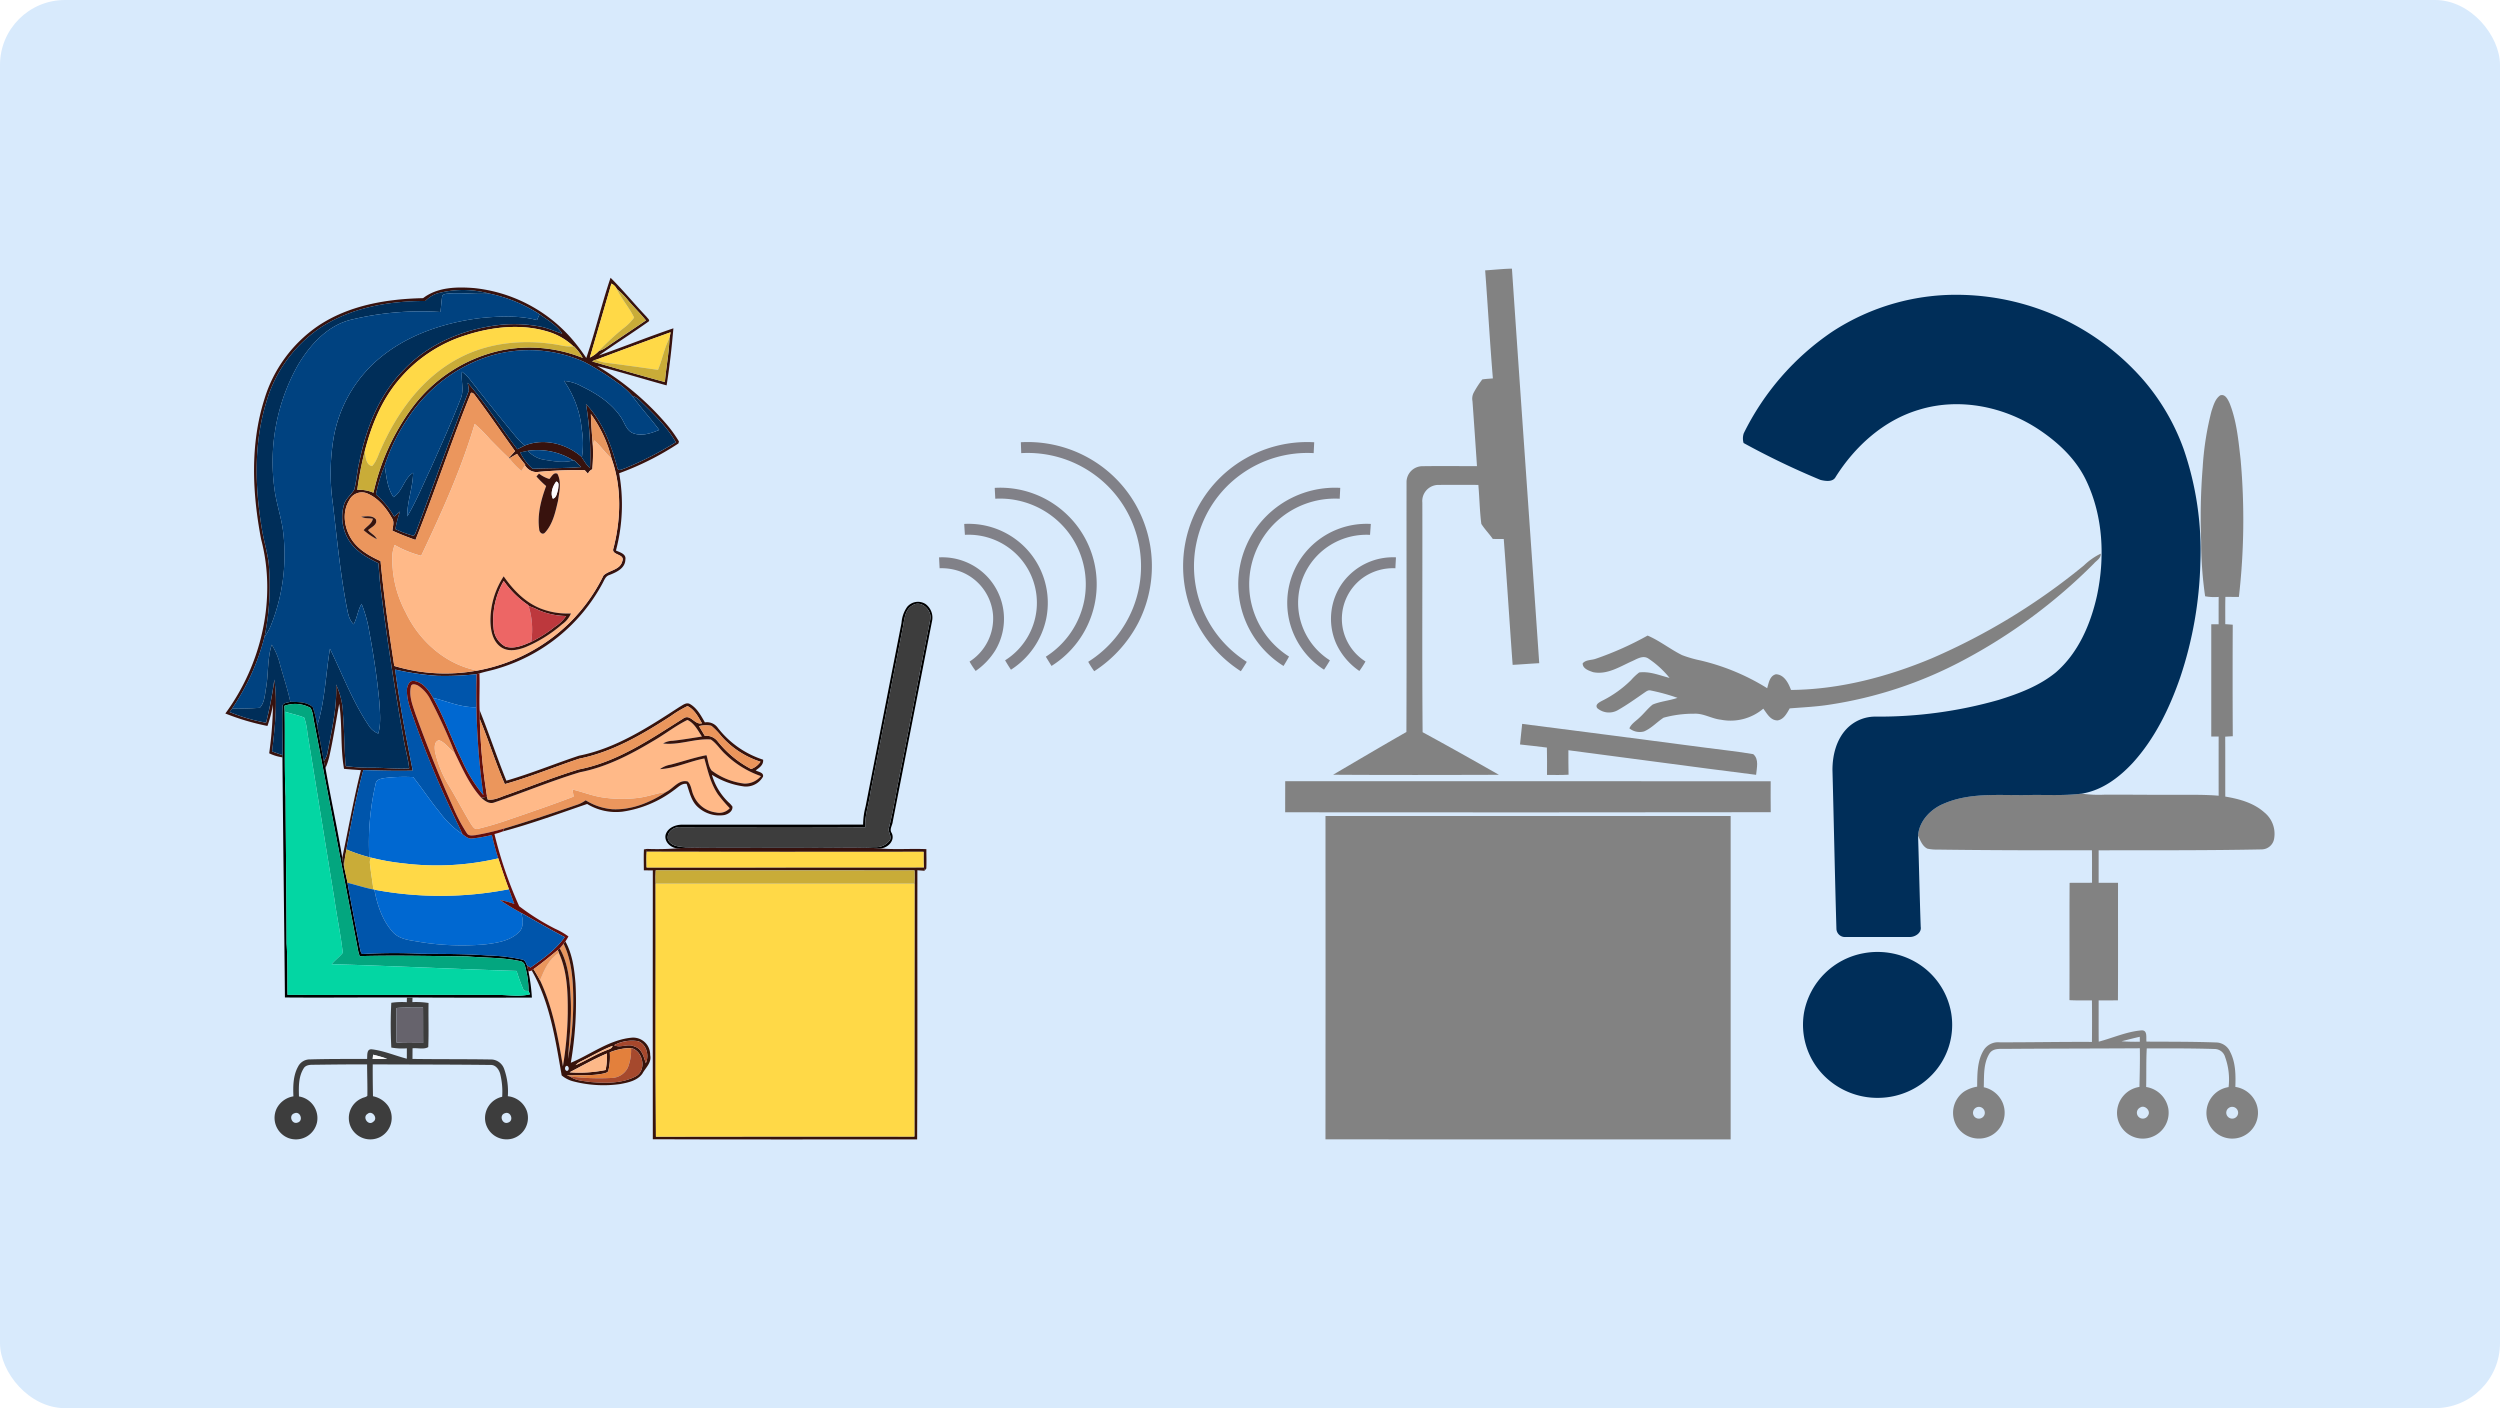 <svg xmlns="http://www.w3.org/2000/svg" width="577" height="325" viewBox="0 0 577 325">
  <g id="t5-s3" transform="translate(-7888 9822)">
    <rect id="Rectángulo_36394" data-name="Rectángulo 36394" width="577" height="325" rx="15" transform="translate(7888 -9822)" fill="#d8eafc"/>
    <g id="Group_110091" data-name="Group 110091" transform="translate(10272.989 -13322.255)">
      <g id="_828282ff" data-name="#828282ff" transform="translate(-2088.375 3562.26)">
        <path id="Path_168235" data-name="Path 168235" d="M-2024.149,3562.656c2.058-.123,4.111-.361,6.18-.4,2.054,30.358,4.22,60.708,6.3,91.066-2.049.1-4.092.278-6.137.386-.709-9.679-1.318-19.369-2.05-29.045-.848,0-1.691,0-2.531-.023-.832-1.2-1.876-2.238-2.647-3.475-.386-2.978-.42-6-.687-8.993-3.164,0-6.327-.038-9.486.011a3.733,3.733,0,0,0-3.441,4.081c.046,17.662-.085,35.325.065,52.983,5.907,3.21,11.768,6.508,17.609,9.833-12.758.038-25.519.069-38.273-.016,5.633-3.3,11.251-6.63,16.922-9.863.074-19.181.012-38.365.031-57.55a3.685,3.685,0,0,1,3.557-3.795c4.235-.062,8.469-.009,12.7-.02q-.5-7.5-1.037-14.988a2.962,2.962,0,0,1,.3-2,22.69,22.69,0,0,1,1.961-3.017c.805-.131,1.63-.165,2.446-.238C-2023.054,3579.29-2023.524,3570.968-2024.149,3562.656Z" transform="translate(2070.309 -3562.26)" fill="#828282"/>
        <path id="Path_168236" data-name="Path 168236" d="M-1846.934,3597.111c.431-1.268.813-2.721,1.964-3.537,1.145-.412,1.769.928,2.166,1.764,1.649,4.127,2.05,8.616,2.551,13a156.228,156.228,0,0,1-.393,31.757c-1.044-.008-2.085-.016-3.12-.02-.047,2.1-.016,4.2-.023,6.3.57.035,1.144.078,1.726.124q-.057,12.865.007,25.738c-.589.031-1.171.065-1.746.1.027,4.608,0,9.22.016,13.832,3.2.536,6.527,1.43,9,3.642a6.357,6.357,0,0,1,2.285,5.979,2.938,2.938,0,0,1-2.824,2.566c-12.56.262-25.126.185-37.691.216v7.494q2.237,0,4.474,0c-.012,9.043.027,18.086-.02,27.129-1.487.015-2.97.007-4.454.02.008,3.174-.015,6.346.016,9.52,3.3-.87,6.5-2.346,9.937-2.612,1.391-.015.956,1.684,1.086,2.6,5.422.027,10.85,0,16.272.2a3.639,3.639,0,0,1,3.035,2.154c1.291,2.478,1.3,5.368,1.207,8.1a6.155,6.155,0,0,1,4.862,3.916,5.976,5.976,0,0,1-3.426,7.613,5.977,5.977,0,0,1-7.948-4.134,6.037,6.037,0,0,1,4.951-7.355,15.161,15.161,0,0,0-.8-6.929,2.536,2.536,0,0,0-2.312-1.857c-5.256-.177-10.515-.143-15.771-.146-.177,2.967-.065,5.941-.143,8.912a6.144,6.144,0,0,1,5.117,4.993,5.974,5.974,0,0,1-5.36,6.894,5.95,5.95,0,0,1-6.476-5.707,6.085,6.085,0,0,1,5.174-6.2c.062-2.97.142-5.945.089-8.915-10.269.065-20.533.057-30.805.134-1.345.042-3.056-.254-3.907,1.079-1.426,2.3-1.225,5.167-1.307,7.776a6.176,6.176,0,0,1,4.323,3.506,6,6,0,0,1-2.593,7.629,6.032,6.032,0,0,1-7.779-1.842,6.011,6.011,0,0,1,1.518-8.3,8.061,8.061,0,0,1,3-1.125c.038-2.882-.023-6.015,1.583-8.535a3.915,3.915,0,0,1,3.618-1.7c7.1.015,14.194-.131,21.292-.093q.052-4.791,0-9.583c-1.734-.011-3.463.046-5.189-.058.046-9.023-.02-18.048.035-27.071,1.722-.031,3.448,0,5.178-.023-.023-2.5.02-5-.027-7.5-11.855.024-23.712.012-35.563-.154a10.4,10.4,0,0,1-2.405-.212c-1.171-.566-1.614-1.884-2.161-2.97.2-3.341,2.859-6.142,5.868-7.387,6.142-2.7,13-1.9,19.512-2.022,4.13-.1,8.291.2,12.4-.328a27.081,27.081,0,0,0,5.309.243c5.275-.02,10.554.05,15.832.035,3.484.016,6.978-.089,10.457.208q-.011-6.831,0-13.664c-.573,0-1.141,0-1.706,0q0-12.951,0-25.911c.562,0,1.129,0,1.7.011,0-2.107-.007-4.215.012-6.318a12.557,12.557,0,0,1-3.125-.146,88.88,88.88,0,0,1-.921-12.742,143.575,143.575,0,0,1,.355-16.989,68.04,68.04,0,0,1,2.058-13.1m-20.807,145.53a39.017,39.017,0,0,0,4.242.1c0-.281-.012-.848-.016-1.129-1.418.308-2.82.687-4.226,1.033M-1901.2,3757.9a1.372,1.372,0,0,0-.432,2.2,1.386,1.386,0,0,0,2.234-.412,1.366,1.366,0,0,0-1.8-1.792m37.782.031a1.336,1.336,0,0,0-.551,1.946,1.367,1.367,0,0,0,2.366-.132c.705-1.04-.778-2.5-1.815-1.814m20.487.07a1.336,1.336,0,0,0-.328,1.984,1.369,1.369,0,0,0,2.424-.655A1.366,1.366,0,0,0-1842.935,3758Z" transform="translate(2060.768 -3564.322)" fill="#828282"/>
        <path id="Path_168237" data-name="Path 168237" d="M-1881.862,3635.384a15.033,15.033,0,0,1,3.857-2.7c.1,1.052-.99,1.594-1.583,2.292a125.87,125.87,0,0,1-30.355,22.433,96.271,96.271,0,0,1-30.628,10.125c-3.055.486-6.146.613-9.221.867-.647,1.126-1.352,2.54-2.774,2.767-1.645.05-2.462-1.58-3.318-2.705a11.7,11.7,0,0,1-9.79,2.547c-2.119-.223-4.015-1.5-6.177-1.383a26.2,26.2,0,0,0-7.051.921c-1.537,1.006-2.8,2.447-4.516,3.171a3.777,3.777,0,0,1-3.375-.72c.493-1.122,1.606-1.726,2.431-2.567,1.025-.928,1.853-2.065,2.948-2.917,1.83-.759,3.853-.894,5.722-1.549a45.034,45.034,0,0,0-6.169-1.7c-.6-.174-1.083.258-1.541.555-1.988,1.38-3.961,2.789-6.064,3.984a4.11,4.11,0,0,1-4.755-.481c-.543-.825.493-1.322,1.071-1.649a25.973,25.973,0,0,0,6.744-4.8,12.881,12.881,0,0,1,1.876-1.769c2.4-.316,4.723.678,7.016,1.26a21.8,21.8,0,0,0-4.875-4.458c-1.322-.909-2.8.2-4.045.709-2.728,1.256-5.614,3.071-8.74,2.42-.959-.339-2.392-.794-2.4-2.019.709-.882,2.034-.713,3.025-1.075a73.531,73.531,0,0,0,11.967-5.352c2.809,1.206,5.213,3.156,7.948,4.512a27.466,27.466,0,0,0,4.224,1.225,51.232,51.232,0,0,1,15.419,6.411c.359-1.2.586-2.874,2.027-3.217,1.9.077,2.9,2.049,3.475,3.622,11.186-.108,22.186-3,32.462-7.291A147.419,147.419,0,0,0-1881.862,3635.384Z" transform="translate(2066.239 -3566.907)" fill="#828282"/>
        <path id="Path_168238" data-name="Path 168238" d="M-2012.558,3674.749c14.153,1.779,28.3,3.675,42.446,5.51,3.621.5,7.282.843,10.885,1.479,1.387,1.156.8,3.206.662,4.77-14.453-1.807-28.879-3.811-43.324-5.676.02,1.885-.022,3.765.039,5.649-1.657.1-3.318.054-4.975.047,0-2.1.038-4.208-.027-6.312-2.069-.223-4.126-.528-6.2-.713C-2012.928,3677.912-2012.692,3676.336-2012.558,3674.749Z" transform="translate(2067.26 -3569.684)" fill="#828282"/>
        <path id="Path_168239" data-name="Path 168239" d="M-2071.078,3688.907c37.347.031,74.695-.023,112.047.026,0,2.378-.027,4.755.011,7.137q-56.033.08-112.07.019C-2071.078,3693.7-2071.1,3691.3-2071.078,3688.907Z" transform="translate(2071.09 -3570.618)" fill="#828282"/>
        <path id="Path_168240" data-name="Path 168240" d="M-2061.124,3697.519q46.757-.028,93.513,0-.023,37.318,0,74.637-46.763.007-93.517-.011Q-2061.09,3734.828-2061.124,3697.519Z" transform="translate(2070.433 -3571.186)" fill="#828282"/>
      </g>
      <g id="_37120eff" data-name="#37120eff" transform="translate(-2332.989 3564.363)">
        <path id="Path_168241" data-name="Path 168241" d="M-2249.679,3583.037c2.084-6.1,3.533-12.417,5.607-18.525,2.9,2.866,5.49,6.05,8.307,9.009.181.308.948.821.408,1.133-3.745,2.67-7.652,5.116-11.393,7.787,5.744-2.027,11.409-4.3,17.18-6.262-.377,4.4-.874,8.813-1.565,13.174-5.343-1.464-10.642-3.1-16.012-4.474a63.639,63.639,0,0,1,15.751,13.151,29.659,29.659,0,0,1,3.105,4.258c-.027.115-.089.346-.116.462a65.379,65.379,0,0,1-13.682,6.877,41.245,41.245,0,0,1-.74,17.839c.906.42,2.42.783,2.174,2.1-.035,2.007-2.065,2.912-3.664,3.541-.91.243-1.195,1.186-1.6,1.922a40.464,40.464,0,0,1-23.927,19.589c-1.476.482-3.01.752-4.489,1.207l-.658.2-.123,0a66.839,66.839,0,0,1-9,.359,62.734,62.734,0,0,1-9.671-1.445c1.029,7.833,2.512,15.6,4.066,23.338-3.8.085-7.607-.007-11.405-.139-1.637,6.022-2.774,12.176-3.911,18.31-.235,1.6-.725,3.209-.355,4.832-.219-.975-.466-1.946-.6-2.932,1.437-6.731,2.624-13.517,4.3-20.194-1.3-.085-2.6-.181-3.895-.3-.875-4.959-.362-10.052-1.106-15.031-.755,4.042-1.383,8.111-2.277,12.13a16.13,16.13,0,0,1-.89,2.712c-.127-.54-.262-1.067-.382-1.6a4.771,4.771,0,0,0,.832-1.838c.944-5.232,2.266-10.469,1.985-15.836a17.178,17.178,0,0,1,1.615,6.951c.315,3.961.281,7.941.62,11.9a47.51,47.51,0,0,0,6.458.366c2.736.007,5.463.308,8.2.143-.277-2.351-.952-4.628-1.329-6.963-2.015-11.382-3.807-22.81-5.229-34.284-.27-2.031-.37-4.081-.574-6.115-2.635-1.279-5.347-2.828-6.881-5.428a10.127,10.127,0,0,1-1.044-8.08c.4-1.387,1.634-2.254,2.346-3.448.558-2.043.658-4.184,1.156-6.246,1.568-7.857,4.6-15.752,10.38-21.489,5.865-6.173,14.226-9.518,22.595-10.354a32.366,32.366,0,0,1,9.147.5c1.626.366,3.141,1.082,4.731,1.568-1.237-1.969-3.383-3.128-5.216-4.473a34.06,34.06,0,0,0-11.563-4.762,22.839,22.839,0,0,0-12.145-.016,6.8,6.8,0,0,0-2.663,1.722c-8.561-.015-17.462,1.564-24.659,6.45a31.138,31.138,0,0,0-12.049,16.918c-2.881,9.364-2.639,19.389-1.055,28.968.412,2.727,1.244,5.374,1.606,8.11a59.053,59.053,0,0,1-.959,17.089,52.658,52.658,0,0,1-7.487,16.53c-.185.265-.373.528-.562.8a40.452,40.452,0,0,0,8.408,2.466,86.575,86.575,0,0,0,1.911-9.964c.789,5.513.116,11.1-.517,16.591.8.29,1.6.574,2.4.863l-.007.5a10.588,10.588,0,0,1-3.068-.937,91.261,91.261,0,0,0,.879-11.224,30.677,30.677,0,0,1-1.283,4.913,55.409,55.409,0,0,1-9.717-2.875c8.345-11.358,11.879-26.474,8.257-40.213-2.038-10.62-2.558-21.859.74-32.281a31.579,31.579,0,0,1,12.3-16.888c7.12-4.824,15.9-6.3,24.343-6.481,3.33-2.563,7.768-2.636,11.771-2.327a34.644,34.644,0,0,1,22.283,11.413,44.09,44.09,0,0,1,3.614,4.743m5.8-17.188q-2.485,8.543-4.982,17.081a7.067,7.067,0,0,0,2.1-1.533,6.4,6.4,0,0,0,1.6-.782c3.06-2.123,6.165-4.177,9.248-6.269-1.245-1.545-2.663-2.94-3.965-4.435a19.878,19.878,0,0,0-2.743-2.813,2.788,2.788,0,0,0-1.253-1.249m-33.256,11.814a33.092,33.092,0,0,0-16.108,10.761c-3.807,4.647-6.1,10.33-7.568,16.1a80.186,80.186,0,0,0-1.73,8.939,7.965,7.965,0,0,1,3.738.659,51.915,51.915,0,0,1,8.947-19.643,34.784,34.784,0,0,1,20.356-13.178,32.88,32.88,0,0,1,19.018,1.708,11.968,11.968,0,0,0-2.038-2.659l-.116,0a14.551,14.551,0,0,0-6.057-3.456c-6.022-1.8-12.519-1.079-18.441.759m29.638,5.791c-.3-.015-.57.266-.851.37,5.59,1.622,11.193,3.225,16.806,4.759.277-3.4.982-6.762,1.06-10.168.065-.332.2-.994.265-1.325-5.775,2.073-11.528,4.223-17.281,6.365m-24.274-.932a35.127,35.127,0,0,0-19.112,14.464,42.865,42.865,0,0,0-5.321,10.874,34.631,34.631,0,0,0-2.022,6.666,18.989,18.989,0,0,1,4.192,5.1c.474-.377.929-.771,1.376-1.179a21,21,0,0,0-1.075,4.081,25.185,25.185,0,0,0,4.184,1.537c.4-.3.49-.848.705-1.272,4.022-10.727,7.81-21.545,12.048-32.188a13.023,13.023,0,0,0-.281-1.864c4.258,4.781,7.6,10.283,11.486,15.346.582-.293,1.167-.582,1.757-.87,4.42-1.777,9.652-.386,13.147,2.7l-.024.123c.636.763,1.032,1.761,1.892,2.316a71.249,71.249,0,0,0-.943-14.715c3.837,4.019,5.841,9.4,7.247,14.688.128.99,1.149.343,1.707.185a78.626,78.626,0,0,0,11.79-6.038c-1.822-3.255-4.523-5.929-7.158-8.53-.906-.812-1.692-1.873-2.921-2.2a16.016,16.016,0,0,0-3.43-3.029,60.148,60.148,0,0,0-7.625-4.77,31.166,31.166,0,0,0-21.619-1.421m-4.639,8.846c-4.516,11.113-8.23,22.533-12.7,33.657-1.8-.663-3.6-1.333-5.332-2.154.1-.956.516-2.019-.1-2.89-1.356-2.381-3.224-4.716-5.841-5.745a3.261,3.261,0,0,0-3.995,1.591c-1.78,2.874-1.149,6.693.728,9.363,1.592,2.235,4.05,3.595,6.489,4.717.756,8.084,1.916,16.163,3.16,24.2a40.869,40.869,0,0,0,19.154,1.059,40.871,40.871,0,0,0,21.23-10.954,40.123,40.123,0,0,0,7.906-10.992c1.291-1.245,3.827-1.238,4.339-3.291.72-1.776-2.732-1.295-2.027-3.036,1.719-6.743,1.922-14.091-.462-20.691a29.343,29.343,0,0,0-4.762-10.234c.054,2.489.265,4.971.466,7.451a42.784,42.784,0,0,1-.135,5.3,1.73,1.73,0,0,0-.991,1.036q-.376-.422-.751-.832a93.982,93.982,0,0,0-11.124.436,3.174,3.174,0,0,1-2.689-1.588l.077-.135c-.678-.794-1.3-1.635-1.9-2.486-.59.339-1.179.686-1.761,1.036l.223.274c-.088-.092-.265-.277-.35-.37.473-.524.952-1.048,1.429-1.568-3.12-4.3-6.092-8.719-9.3-12.954-.166-.312-.9-.894-.979-.2m13.258,13.082c-.589.123-1.182.247-1.768.381a11.174,11.174,0,0,0,2.866,3.765c3.714-.185,7.448-.081,11.158-.4a14.988,14.988,0,0,0-1.634-1.576l-.154.038A15.649,15.649,0,0,0-2263.149,3604.449Z" transform="translate(2332.989 -3564.512)" fill="#37120e"/>
        <path id="Path_168242" data-name="Path 168242" d="M-2221.8,3705.49a43.364,43.364,0,0,1,5.837-.154c8.354-.031,16.7.015,25.057-.008,5.225.081,10.466-.185,15.682.162,3.626.354,7.279.027,10.916.189-.011,1.487.058,2.982-.015,4.473-.1.127-.312.386-.42.517-.035-.2-.107-.589-.147-.786-.089-1.195-.062-2.393-.058-3.587q-31.954,0-63.914-.016l.1-.655A58.478,58.478,0,0,0-2221.8,3705.49Z" transform="translate(2326.117 -3573.804)" fill="#37120e"/>
      </g>
      <g id="_fac131ff" data-name="#fac131ff" transform="translate(-2248.858 3565.7)">
        <path id="Path_168243" data-name="Path 168243" d="M-2237.931,3565.943a2.788,2.788,0,0,1,1.253,1.249c1.09,2.343,2.874,4.281,3.992,6.608a11.617,11.617,0,0,1-2.481,2.473,60.47,60.47,0,0,0-5.645,5.218,7.067,7.067,0,0,1-2.1,1.533Q-2240.417,3574.482-2237.931,3565.943Z" transform="translate(2242.913 -3565.943)" fill="#ffd947"/>
      </g>
      <g id="_db6a27ff" data-name="#db6a27ff" transform="translate(-2246.758 3566.949)">
        <path id="Path_168244" data-name="Path 168244" d="M-2236.53,3567.28a19.865,19.865,0,0,1,2.743,2.813c1.3,1.495,2.72,2.89,3.965,4.435-3.082,2.092-6.188,4.146-9.248,6.269a6.386,6.386,0,0,1-1.6.782,60.468,60.468,0,0,1,5.645-5.217,11.628,11.628,0,0,0,2.481-2.473C-2233.656,3571.561-2235.44,3569.623-2236.53,3567.28Z" transform="translate(2240.665 -3567.28)" fill="#c9ac38"/>
      </g>
      <g id="_79310bff" data-name="#79310bff" transform="translate(-2325.754 3567.188)">
        <path id="Path_168245" data-name="Path 168245" d="M-2283.656,3568.352a22.839,22.839,0,0,1,12.145.016c-3.125.231-6.254-.247-9.378-.023-.513.093-1.218.034-1.511.571-.234,1.221-.227,2.477-.447,3.7a68.4,68.4,0,0,0-20.352,1.718c-5.695,1.295-9.852,5.961-12.676,10.82a45.648,45.648,0,0,0-5.272,28.146c.4,3.337,1.561,6.523,2,9.853a43.939,43.939,0,0,1-2.9,22.047,14.517,14.517,0,0,1-1.383,2.408,59.053,59.053,0,0,0,.959-17.089c-.362-2.736-1.195-5.383-1.606-8.11-1.584-9.579-1.826-19.6,1.055-28.968a31.138,31.138,0,0,1,12.049-16.918c7.2-4.886,16.1-6.465,24.659-6.45A6.8,6.8,0,0,1-2283.656,3568.352Z" transform="translate(2325.243 -3567.536)" fill="#002e59"/>
        <path id="Path_168246" data-name="Path 168246" d="M-2258.961,3573.526c1.833,1.345,3.98,2.5,5.216,4.473-1.59-.486-3.105-1.2-4.731-1.568a32.364,32.364,0,0,0-9.146-.5c-8.369.836-16.73,4.181-22.595,10.354-5.776,5.737-8.812,13.632-10.38,21.489-.5,2.062-.6,4.2-1.156,6.246-.713,1.195-1.946,2.061-2.347,3.448a10.128,10.128,0,0,0,1.044,8.08c1.534,2.6,4.246,4.15,6.881,5.428.2,2.034.3,4.084.574,6.115,1.422,11.474,3.214,22.9,5.229,34.284.377,2.335,1.052,4.612,1.329,6.963-2.735.165-5.463-.135-8.2-.143a47.51,47.51,0,0,1-6.458-.366c-.339-3.957-.3-7.937-.62-11.9a17.182,17.182,0,0,0-1.615-6.951c.281,5.368-1.041,10.6-1.985,15.836a4.771,4.771,0,0,1-.833,1.838c-.531-2.705-1.008-5.421-1.544-8.126,1.842-5.757,1.969-11.879,2.963-17.8,2.878,5.9,5.209,12.114,8.866,17.6a4.735,4.735,0,0,0,2.292,1.985c.66-2.378.39-4.867.243-7.286-.5-5.4-1.306-10.761-2.3-16.086a30.3,30.3,0,0,0-1.8-6.574c-.886,1.456-1.014,3.221-1.831,4.712-1.228-1.179-1.359-2.944-1.7-4.512-1.448-7.749-2.181-15.6-3.113-23.422a49.212,49.212,0,0,1,.131-14.757,30.832,30.832,0,0,1,11.255-19.211c6.4-5.075,14.422-7.7,22.44-8.743,4.416-.454,8.955-.685,13.3.433C-2259.358,3574.42-2259.162,3573.972-2258.961,3573.526Z" transform="translate(2324.256 -3567.931)" fill="#002e59"/>
        <path id="Path_168247" data-name="Path 168247" d="M-2275.916,3587.729a9.611,9.611,0,0,1,1.707,1.618c3.614,4.593,7.251,9.174,10.992,13.667a12.488,12.488,0,0,0,1.842,1.731c-.589.289-1.175.577-1.757.87-3.888-5.063-7.228-10.565-11.486-15.346a13.023,13.023,0,0,1,.281,1.864c-4.237,10.643-8.026,21.462-12.048,32.188-.216.424-.308.968-.705,1.272a25.185,25.185,0,0,1-4.184-1.537,21,21,0,0,1,1.075-4.081c-.447.408-.9.8-1.376,1.179a18.989,18.989,0,0,0-4.192-5.1,34.631,34.631,0,0,1,2.022-6.666c.394,2.48.578,5.151,2.039,7.293,2.107-1.387,2.423-4.351,4.52-5.641-.05,3.41-1.4,6.659-1.352,10.076,2.127-3.548,3.668-7.41,5.448-11.135,2.354-5.283,4.759-10.546,6.843-15.94C-2275.334,3592.037-2276.182,3589.833-2275.916,3587.729Z" transform="translate(2323.298 -3568.869)" fill="#002e59"/>
        <path id="Path_168248" data-name="Path 168248" d="M-2249.291,3590a9.954,9.954,0,0,1,4.108,1.268c3.468,1.673,6.874,3.869,9.039,7.128.878,1.276,1.248,3.121,2.863,3.7,1.98.713,4.107-.008,5.96-.779-2.012-2.689-4.3-5.163-6.249-7.894,1.228.323,2.015,1.383,2.921,2.2,2.635,2.6,5.336,5.275,7.158,8.53a78.626,78.626,0,0,1-11.79,6.038c-.558.158-1.579.805-1.707-.185-1.406-5.286-3.41-10.669-7.247-14.688a71.249,71.249,0,0,1,.943,14.715c-.859-.555-1.255-1.553-1.892-2.316l.024-.123a20.142,20.142,0,0,0-.031-6.4A23.362,23.362,0,0,0-2249.291,3590Z" transform="translate(2320.23 -3569.018)" fill="#002e59"/>
      </g>
      <g id="_aa502dff" data-name="#aa502dff" transform="translate(-2331.433 3567.936)">
        <path id="Path_168249" data-name="Path 168249" d="M-2282.8,3568.968c.293-.536,1-.478,1.511-.571,3.124-.223,6.253.254,9.378.023a34.06,34.06,0,0,1,11.563,4.762c-.2.447-.4.894-.594,1.345-4.342-1.118-8.881-.886-13.3-.433-8.018,1.044-16.044,3.669-22.44,8.743a30.834,30.834,0,0,0-11.255,19.211,49.22,49.22,0,0,0-.131,14.757c.932,7.818,1.665,15.674,3.113,23.422.343,1.568.475,3.333,1.7,4.512.817-1.491.945-3.256,1.831-4.712a30.308,30.308,0,0,1,1.8,6.574c.994,5.325,1.8,10.688,2.3,16.086.147,2.419.417,4.908-.243,7.286a4.738,4.738,0,0,1-2.292-1.985c-3.656-5.49-5.988-11.706-8.865-17.6-.995,5.921-1.122,12.044-2.964,17.8a21,21,0,0,0-1.017-4.323c-1.376-1.253-3.425-1.171-5.171-1.229-.613-2.9-1.572-5.71-2.366-8.566a15.331,15.331,0,0,0-1.923-4.623c-1.012,3.187-.74,6.592-1.291,9.868-.3,1.588-.312,3.456-1.463,4.7a62.292,62.292,0,0,1-6.408.178,52.658,52.658,0,0,0,7.487-16.53,14.517,14.517,0,0,0,1.383-2.408,43.939,43.939,0,0,0,2.9-22.047c-.439-3.33-1.6-6.516-2-9.853a45.648,45.648,0,0,1,5.272-28.146c2.824-4.859,6.981-9.525,12.676-10.82a68.4,68.4,0,0,1,20.352-1.718C-2283.029,3571.445-2283.036,3570.189-2282.8,3568.968Z" transform="translate(2331.323 -3568.337)" fill="#004280"/>
      </g>
      <g id="_000000ff" data-name="#000000ff" transform="translate(-2319.835 3568.29)">
        <path id="Path_168250" data-name="Path 168250" d="M-1937.386,3577.254a52.247,52.247,0,0,1,30.193-8.515,57.293,57.293,0,0,1,41.732,19.751,50.677,50.677,0,0,1,9.2,15.817,71.99,71.99,0,0,1,3.865,26.262,89.987,89.987,0,0,1-4.623,26.378c-2.467,7.144-5.838,14.134-10.951,19.77-3.148,3.4-7.12,6.4-11.8,7.132-4.108.531-8.269.232-12.4.328-6.516.127-13.37-.678-19.512,2.022-3.009,1.245-5.664,4.046-5.868,7.387.232,7.005.362,14.018.613,21.026.235,1.4-1.349,2.373-2.582,2.323q-7.334-.005-14.668,0a1.971,1.971,0,0,1-2.208-1.938c-.354-12.206-.593-24.417-.912-36.623,0-3.394.894-6.989,3.291-9.5a9.163,9.163,0,0,1,6.427-2.8,100.952,100.952,0,0,0,28.57-3.833c4.689-1.453,9.432-3.229,13.269-6.374,5.179-4.485,8.007-11.073,9.479-17.635,1.868-8.778,1.471-18.287-2.4-26.49-2.315-4.978-6.422-8.865-10.931-11.875-8.037-5.375-18.452-7.494-27.788-4.6-8.111,2.42-14.726,8.423-19.176,15.482-.636,1.252-2.366.967-3.5.7a180.031,180.031,0,0,1-17.755-8.523,3.773,3.773,0,0,1,.039-2.235A60.662,60.662,0,0,1-1937.386,3577.254Z" transform="translate(2295.085 -3568.716)" fill="#002e59"/>
        <path id="Path_168251" data-name="Path 168251" d="M-2168.462,3645.789a3.249,3.249,0,0,1,4.254-.7,3.879,3.879,0,0,1,1.491,4.038q-4.52,23.089-9.047,46.182c-.069.887-.844,1.788-.25,2.627.917,1.823-1.109,3.707-2.906,3.549-5.216-.347-10.457-.081-15.682-.162-8.353.023-16.7-.023-25.056.008a43.364,43.364,0,0,0-5.837.154c-1.5-.112-3.039-1.5-2.7-3.1.458-1.657,2.312-2.385,3.891-2.366,13.9-.015,27.8.016,41.7-.015a16.831,16.831,0,0,1,.563-4.154q4.143-21.2,8.3-42.394a7.262,7.262,0,0,1,1.282-3.665m1.245-.381c-1.7.921-1.846,3.067-2.157,4.759q-3.8,19.3-7.58,38.607c-.346,2.621-1.325,5.172-1.148,7.841-14.195-.092-28.39-.026-42.584-.031-1.615-.189-3.491,1.241-2.917,2.991.755,1.448,2.647,1.583,4.1,1.63,14.638.008,29.275-.023,43.913.011a3.857,3.857,0,0,0,3.187-1.661c.443-.894-.455-1.776-.274-2.689,1.083-4.193,1.707-8.493,2.6-12.727,2.366-11.806,4.592-23.642,6.973-35.444C-2162.613,3646.561-2165.2,3644.048-2167.217,3645.408Z" transform="translate(2312.658 -3573.722)"/>
        <path id="Path_168252" data-name="Path 168252" d="M-2318.852,3670.378c-.019-.91,1.183-.855,1.8-1.079,1.746.058,3.795-.023,5.171,1.229a21,21,0,0,1,1.017,4.323c.536,2.705,1.013,5.421,1.545,8.126.12.535.255,1.063.382,1.6,1.186,6.913,2.728,13.763,3.865,20.683.135.987.381,1.957.6,2.932.2.951.428,1.9.613,2.866.9,5.067,1.918,10.115,2.878,15.174.18.423.115,1.375.824,1.251a128.6,128.6,0,0,1,13.51-.031c5.017.031,10.037.02,15.042.378a42.552,42.552,0,0,1,8.03.943c.674.1.921.786,1.137,1.345.123.47.235.944.343,1.422a42.129,42.129,0,0,1,.794,6.022c-9.182.023-18.364.031-27.546-.027h-1.294c-9.386-.035-18.771.081-28.158,0-.169-18.479-.428-36.954-.57-55.433l.007-.5c.058-3.745-.131-7.49.011-11.231m.431-.154c.016.335.047,1.01.062,1.345.1,6.531-.088,13.066.208,19.589.058,11.305.208,22.609.235,33.915.254,3.946.158,7.9.216,11.852,16.26.078,32.527-.022,48.791.02,2.385.051,4.839.459,7.186-.143-.089-.181-.266-.548-.354-.732a20.778,20.778,0,0,0-.809-5.791,1.305,1.305,0,0,0-.991-1.086c-4.049-.925-8.233-.756-12.348-1.129-8.272-.073-16.549-.3-24.817-.062-.12-.343-.224-.689-.317-1.037q-5.086-26.43-10.171-52.867c-.274-1.133-.247-2.4-.886-3.406A7.339,7.339,0,0,0-2318.42,3670.224Z" transform="translate(2318.906 -3575.354)"/>
        <path id="Path_168253" data-name="Path 168253" d="M-1929.117,3731.4a17.638,17.638,0,0,1,11.532,1.8,16.869,16.869,0,0,1,8.673,12.087,16.577,16.577,0,0,1-4.42,14.152,17.324,17.324,0,0,1-12.176,5.341,17.373,17.373,0,0,1-13-5.356,16.658,16.658,0,0,1-4.343-14.526A17.089,17.089,0,0,1-1929.117,3731.4Z" transform="translate(2294.106 -3579.434)" fill="#002e59"/>
      </g>
      <g id="_fac030ff" data-name="#fac030ff" transform="translate(-2300.809 3575.717)">
        <path id="Path_168254" data-name="Path 168254" d="M-2274.858,3578.465c5.923-1.838,12.419-2.555,18.441-.759a14.551,14.551,0,0,1,6.057,3.456,10.3,10.3,0,0,1-2.921-.243c-7.933-1.514-16.491-.836-23.684,3.044-8.276,4.408-14.048,12.357-17.774,20.783-.671,1.357-1.025,2.929-2.1,4.035-1.467-.293-1.5-2.251-1.691-3.449,1.472-5.775,3.761-11.458,7.568-16.1A33.092,33.092,0,0,1-2274.858,3578.465Z" transform="translate(2298.535 -3576.668)" fill="#ffd947"/>
      </g>
      <g id="_fbc130ff" data-name="#fbc130ff" transform="translate(-2247.494 3576.94)">
        <path id="Path_168255" data-name="Path 168255" d="M-2241.453,3584.342c5.753-2.143,11.506-4.293,17.281-6.365-.065.332-.2.994-.265,1.325-1.191,2.335-1.649,4.94-2.643,7.355-4.027-.582-8.057-1.152-12.091-1.652A10.045,10.045,0,0,1-2241.453,3584.342Z" transform="translate(2241.453 -3577.977)" fill="#ffd947"/>
      </g>
      <g id="_da6a28ff" data-name="#da6a28ff" transform="translate(-2302.539 3578.265)">
        <path id="Path_168256" data-name="Path 168256" d="M-2227.141,3586.751c.994-2.415,1.452-5.02,2.643-7.355-.078,3.406-.783,6.77-1.06,10.168-5.613-1.533-11.216-3.136-16.806-4.759.281-.1.551-.385.851-.37a10.045,10.045,0,0,0,2.282.663C-2235.2,3585.6-2231.167,3586.169-2227.141,3586.751Z" transform="translate(2296.558 -3579.396)" fill="#c9ac38"/>
        <path id="Path_168257" data-name="Path 168257" d="M-2277.087,3584.21c7.194-3.88,15.751-4.558,23.684-3.044a10.3,10.3,0,0,0,2.921.243l.116,0a11.968,11.968,0,0,1,2.038,2.659,32.88,32.88,0,0,0-19.018-1.708,34.784,34.784,0,0,0-20.356,13.178,51.915,51.915,0,0,0-8.947,19.643,7.965,7.965,0,0,0-3.738-.659,80.186,80.186,0,0,1,1.73-8.939c.193,1.2.224,3.156,1.691,3.449,1.08-1.106,1.434-2.678,2.1-4.035C-2291.136,3596.567-2285.364,3588.619-2277.087,3584.21Z" transform="translate(2300.387 -3579.464)" fill="#c9ac38"/>
      </g>
      <g id="_ab512eff" data-name="#ab512eff" transform="translate(-2296.201 3581.079)">
        <path id="Path_168258" data-name="Path 168258" d="M-2269.168,3583.7a31.166,31.166,0,0,1,21.62,1.421,60.183,60.183,0,0,1,7.625,4.77,16.027,16.027,0,0,1,3.43,3.029c1.949,2.731,4.237,5.205,6.249,7.894-1.854.771-3.98,1.492-5.96.779-1.615-.582-1.985-2.427-2.863-3.7-2.166-3.26-5.571-5.456-9.04-7.128a9.953,9.953,0,0,0-4.107-1.268,23.364,23.364,0,0,1,4.1,11.2,20.149,20.149,0,0,1,.031,6.4c-3.5-3.082-8.728-4.473-13.147-2.7a12.5,12.5,0,0,1-1.842-1.731c-3.742-4.493-7.378-9.074-10.992-13.667a9.621,9.621,0,0,0-1.708-1.618c-.266,2.1.582,4.308-.332,6.316-2.084,5.394-4.489,10.657-6.842,15.94-1.78,3.726-3.321,7.587-5.448,11.135-.046-3.417,1.3-6.666,1.353-10.076-2.1,1.291-2.413,4.255-4.52,5.641-1.461-2.143-1.646-4.813-2.039-7.293a42.864,42.864,0,0,1,5.321-10.874A35.128,35.128,0,0,1-2269.168,3583.7Z" transform="translate(2293.601 -3582.409)" fill="#004280"/>
      </g>
      <g id="_eb965dff" data-name="#eb965dff" transform="translate(-2305.426 3590.896)">
        <path id="Path_168259" data-name="Path 168259" d="M-2274.459,3593.242c.077-.689.812-.107.979.2,3.213,4.235,6.184,8.65,9.3,12.954-.477.52-.956,1.044-1.429,1.568-1.487-1.364-2.874-2.824-4.3-4.25a33.862,33.862,0,0,0-3.576-3.587c-3.113,10.515-7.663,20.53-12.345,30.42a24.567,24.567,0,0,1-6.123-2.489,8.967,8.967,0,0,0-.528,2.162,26.068,26.068,0,0,0,3.086,13.412c3.129,6.6,9.213,12.007,16.5,13.4a40.869,40.869,0,0,1-19.154-1.059c-1.244-8.038-2.4-16.117-3.16-24.2-2.439-1.122-4.9-2.482-6.489-4.717-1.876-2.669-2.508-6.489-.728-9.363a3.261,3.261,0,0,1,3.995-1.591c2.617,1.029,4.485,3.364,5.841,5.745.616.871.2,1.934.1,2.89,1.734.821,3.533,1.491,5.332,2.154,4.466-11.124,8.18-22.544,12.7-33.657m-25.211,28.271c.8.508,1.792.316,2.681.477-.238,1.222-1.433,1.738-2.13,2.647a15.393,15.393,0,0,0,3.055,2.088c-.385-.936-1.429-1.313-2.022-2.1.728-.678,2.265-1.248,1.791-2.486C-2297.116,3621.15-2298.548,3621.485-2299.67,3621.512Z" transform="translate(2303.479 -3592.919)" fill="#eb965d"/>
        <path id="Path_168260" data-name="Path 168260" d="M-2287.141,3665.566c.1-.852,1.059-.582,1.6-.332a8.229,8.229,0,0,1,2.932,3.3,126.237,126.237,0,0,1,5.625,12.295c-1.306-.878-2.146-2.408-3.664-2.955-1.144.3-1.029,1.707-.921,2.628a25.5,25.5,0,0,0,3.274,7.964c1.742,2.9,3.3,5.925,5.075,8.815.351.486.775,1.272,1.5,1.056a77.759,77.759,0,0,0,7.452-2.224c4.917-1.687,9.841-3.363,14.691-5.229-.088-.543-.177-1.09-.261-1.63,2.358.555,4.62,1.484,7.028,1.834a30,30,0,0,0,7.984.108c2.262-.251,4.4-1.106,6.655-1.406-3.649,2.424-7.964,4.219-12.415,4.014a13.592,13.592,0,0,1-6.2-2.069,7.4,7.4,0,0,1-1.742.941c-5.66,1.946-11.328,3.884-17.065,5.579a62.158,62.158,0,0,1-6.639,1.534c-.643.038-1.507.25-1.938-.39a38.249,38.249,0,0,1-3.209-6.053c-3.163-7.024-6.022-14.187-8.65-21.426C-2286.713,3669.893-2287.6,3667.735-2287.141,3665.566Z" transform="translate(2302.409 -3597.676)" fill="#eb965d"/>
      </g>
      <g id="_e8965eff" data-name="#e8965eff" transform="translate(-2255.812 3595.82)">
        <path id="Path_168261" data-name="Path 168261" d="M-2242.657,3598.191a29.343,29.343,0,0,1,4.762,10.234c-1.488-1.245-2.512-2.937-4.015-4.157-.1.454-.2.913-.281,1.375C-2242.392,3603.162-2242.6,3600.68-2242.657,3598.191Z" transform="translate(2249.851 -3598.191)" fill="#e8965e"/>
        <path id="Path_168262" data-name="Path 168262" d="M-2250.359,3730.167c.3-.354.6-.713.9-1.067,1.73,3.557,2.112,7.572,2.216,11.471a73.655,73.655,0,0,1-1.209,15.122c.292-4.654.89-9.308.631-13.978C-2248.028,3737.777-2248.352,3733.662-2250.359,3730.167Z" transform="translate(2250.359 -3606.831)" fill="#e8965e"/>
      </g>
      <g id="_ffb988ff" data-name="#ffb988ff" transform="translate(-2294.471 3598.108)">
        <path id="Path_168263" data-name="Path 168263" d="M-2272.707,3600.641a33.862,33.862,0,0,1,3.576,3.587c1.426,1.426,2.813,2.886,4.3,4.25.085.093.262.278.35.37a15.576,15.576,0,0,0,2.585,2.625c.255-.444.517-.879.775-1.314a3.174,3.174,0,0,0,2.689,1.588,93.982,93.982,0,0,1,11.124-.436q.376.41.751.832a1.73,1.73,0,0,1,.991-1.036,42.784,42.784,0,0,0,.135-5.3c.085-.462.177-.921.281-1.375,1.5,1.221,2.527,2.912,4.015,4.157,2.385,6.6,2.181,13.948.462,20.691-.705,1.741,2.747,1.26,2.027,3.036-.512,2.054-3.049,2.046-4.339,3.291a40.123,40.123,0,0,1-7.906,10.992,40.871,40.871,0,0,1-21.23,10.954c-7.282-1.4-13.367-6.8-16.5-13.4a26.068,26.068,0,0,1-3.086-13.412,8.967,8.967,0,0,1,.528-2.162,24.567,24.567,0,0,0,6.123,2.489c4.682-9.891,9.232-19.906,12.345-30.42m14.256,12.119a22.478,22.478,0,0,0,2.239,2.207c-1.175,3.156-2.073,6.581-1.6,9.964,0,.69.76,1.438,1.349.763,1.815-1.976,2.385-4.754,2.982-7.294.285-2.042.89-4.354-.138-6.273-.906-.412-1.334.709-1.85,1.213a7.307,7.307,0,0,1-2.388-1.24c-.2.216-.4.435-.59.659m-10.622,33.413c.05,2.185.535,4.681,2.469,6,1.657,1.118,3.776.671,5.522.02a30.932,30.932,0,0,0,8.539-5.317,5.628,5.628,0,0,0,2.049-2.493,16.964,16.964,0,0,1-7.058-1.164c-3.568-1.441-6.307-4.3-8.466-7.406A18.7,18.7,0,0,0-2269.073,3646.173Z" transform="translate(2291.749 -3600.641)" fill="#ffb988"/>
        <path id="Path_168264" data-name="Path 168264" d="M-2230.982,3678.738c2.748-1.556,5.237-3.564,8.069-4.958,1.606.732,2.408,2.439,3.352,3.834-2.25.343-4.5.732-6.758.979a4.431,4.431,0,0,0-2.2.62c3.707.439,7.313-1.183,11-.925,1.325.874,2.15,2.3,3.321,3.356a22.165,22.165,0,0,0,8.258,5.1,4.826,4.826,0,0,1-3.838,1.73,15.747,15.747,0,0,1-7.541-3.013c-.771-1-.805-2.373-1.194-3.544-2.806.539-5.506,1.471-8.265,2.185a5.71,5.71,0,0,0-2.469,1.032c3.537-.185,6.792-1.807,10.249-2.462.794,2.848,1.449,5.822,3.14,8.3a36.825,36.825,0,0,0,2.716,3.183,3.268,3.268,0,0,1-3.167.986,6.455,6.455,0,0,1-5.178-3.941c-.52-1.041-.486-2.409-1.368-3.221-2.056-.493-3.278,1.587-4.916,2.4-2.255.3-4.393,1.155-6.655,1.406a30,30,0,0,1-7.984-.108c-2.408-.35-4.669-1.28-7.028-1.834.085.54.174,1.087.261,1.63-4.85,1.865-9.774,3.542-14.691,5.229a77.759,77.759,0,0,1-7.452,2.224c-.728.216-1.152-.571-1.5-1.056-1.776-2.89-3.333-5.91-5.075-8.815a25.5,25.5,0,0,1-3.274-7.964c-.108-.921-.223-2.331.921-2.628,1.518.547,2.358,2.077,3.664,2.955,1.746,3.6,3.379,7.371,6.122,10.35.814.729,1.893,1.534,3.044,1.041,6.6-2.239,13.055-4.944,19.732-6.959C-2241.69,3684.675-2236.187,3681.852-2230.982,3678.738Z" transform="translate(2291.055 -3605.468)" fill="#ffb988"/>
        <path id="Path_168265" data-name="Path 168265" d="M-2255.223,3737.665c.99-2.384,2.027-4.939,4.346-6.338,2,4.373,2.089,9.3,2.058,14.021a81.065,81.065,0,0,1-1.117,12.183C-2251.066,3750.778-2252.279,3743.9-2255.223,3737.665Z" transform="translate(2289.338 -3609.266)" fill="#ffb988"/>
      </g>
      <g id="_818188ff" data-name="#818188ff" transform="translate(-2168.256 3602.286)">
        <path id="Path_168266" data-name="Path 168266" d="M-2136.4,3605.152a28.765,28.765,0,0,1,16.249,3.98A28.457,28.457,0,0,1-2108,3623.627a28.752,28.752,0,0,1-1.314,23.23A29.505,29.505,0,0,1-2119.467,3658a19.759,19.759,0,0,1-1.387-2.173,26.19,26.19,0,0,0,10.365-12.48,26.027,26.027,0,0,0,.5-17.774,25.925,25.925,0,0,0-9.647-13.093,26.169,26.169,0,0,0-16.681-4.813C-2136.344,3606.828-2136.375,3605.988-2136.4,3605.152Z" transform="translate(2155.282 -3605.115)" fill="#818188"/>
        <path id="Path_168267" data-name="Path 168267" d="M-2142.858,3616.427a22.239,22.239,0,0,1,16.58,6.072,22.186,22.186,0,0,1,6.928,15.078,22.236,22.236,0,0,1-10.4,19.948q-.665-1.07-1.318-2.131a19.9,19.9,0,0,0,8.916-13.2,19.862,19.862,0,0,0-4.034-15.9,19.891,19.891,0,0,0-16.545-7.363C-2142.773,3618.1-2142.815,3617.262-2142.858,3616.427Z" transform="translate(2155.708 -3605.859)" fill="#818188"/>
        <path id="Path_168268" data-name="Path 168268" d="M-2078.748,3626.005a22.394,22.394,0,0,1,19.608-9.579q-.064,1.248-.127,2.509a19.885,19.885,0,0,0-14.295,5,19.835,19.835,0,0,0-6.4,17.505,19.781,19.781,0,0,0,9,13.917c-.4.74-.825,1.464-1.271,2.177a22.251,22.251,0,0,1-9.868-13.8A22.381,22.381,0,0,1-2078.748,3626.005Z" transform="translate(2151.737 -3605.858)" fill="#818188"/>
        <path id="Path_168269" data-name="Path 168269" d="M-2150.4,3625.342a18.331,18.331,0,0,1,14.056,5.425,18.261,18.261,0,0,1,4.847,16.557,18.52,18.52,0,0,1-8.111,11.663q-.716-1.063-1.352-2.17a15.734,15.734,0,0,0,7.259-11.712,15.705,15.705,0,0,0-4.42-12.55,15.826,15.826,0,0,0-12.118-4.7Q-2150.322,3626.6-2150.4,3625.342Z" transform="translate(2156.206 -3606.448)" fill="#818188"/>
        <path id="Path_168270" data-name="Path 168270" d="M-2064.757,3630.2a18.373,18.373,0,0,1,13.474-4.858c-.062.84-.123,1.676-.185,2.52a15.855,15.855,0,0,0-11.694,4.3,15.708,15.708,0,0,0-4.724,13.763,15.8,15.8,0,0,0,7.159,10.9c-.424.736-.878,1.452-1.356,2.157a18.45,18.45,0,0,1-8.08-11.57A18.238,18.238,0,0,1-2064.757,3630.2Z" transform="translate(2150.938 -3606.448)" fill="#818188"/>
        <path id="Path_168271" data-name="Path 168271" d="M-2156.616,3633.606a14.312,14.312,0,0,1,11.166,4.489,14.212,14.212,0,0,1,1.819,16.969,16.067,16.067,0,0,1-4.536,4.754,19,19,0,0,1-1.41-2.161,11.811,11.811,0,0,0,5.414-10.839,11.724,11.724,0,0,0-7.093-9.771,12.645,12.645,0,0,0-5.229-.933C-2156.531,3635.278-2156.573,3634.442-2156.616,3633.606Z" transform="translate(2156.616 -3606.994)" fill="#818188"/>
        <path id="Path_168272" data-name="Path 168272" d="M-2056.98,3639.323a14.411,14.411,0,0,1,12.214-5.725c-.05.84-.1,1.676-.134,2.52a12,12,0,0,0-7.4,2.13,11.683,11.683,0,0,0-4.817,11.324,11.707,11.707,0,0,0,5.31,8.061,18.913,18.913,0,0,1-1.414,2.188,15.486,15.486,0,0,1-5.344-6.319A14.238,14.238,0,0,1-2056.98,3639.323Z" transform="translate(2150.224 -3606.993)" fill="#818188"/>
      </g>
      <g id="_818189ff" data-name="#818189ff" transform="translate(-2111.927 3602.288)">
        <path id="Path_168273" data-name="Path 168273" d="M-2081.859,3608.866a28.672,28.672,0,0,1,15.809-3.71c-.042.836-.08,1.668-.123,2.508a26.183,26.183,0,0,0-16.661,4.824,26,26,0,0,0-10.31,15.5,26.007,26.007,0,0,0,2.258,17.736,26.257,26.257,0,0,0,9.274,10.114c-.431.736-.886,1.46-1.371,2.165a29.152,29.152,0,0,1-10.789-12.449,28.725,28.725,0,0,1-.343-22.8A28.449,28.449,0,0,1-2081.859,3608.866Z" transform="translate(2096.306 -3605.116)" fill="#818189"/>
      </g>
      <g id="_ab512dff" data-name="#ab512dff" transform="translate(-2263.149 3604.096)">
        <path id="Path_168274" data-name="Path 168274" d="M-2258.214,3607.257a15.65,15.65,0,0,1,10.47,2.212c-2.22.662-4.566.173-6.8-.162A6.41,6.41,0,0,1-2258.214,3607.257Z" transform="translate(2258.214 -3607.052)" fill="#004280"/>
      </g>
      <g id="_78310aff" data-name="#78310aff" transform="translate(-2264.917 3604.3)">
        <path id="Path_168275" data-name="Path 168275" d="M-2260.107,3607.652c.586-.135,1.179-.258,1.768-.381a6.41,6.41,0,0,0,3.669,2.049c2.234.335,4.58.824,6.8.162l.154-.038a14.988,14.988,0,0,1,1.634,1.576c-3.711.316-7.444.212-11.158.4A11.174,11.174,0,0,1-2260.107,3607.652Z" transform="translate(2260.107 -3607.271)" fill="#002e59"/>
      </g>
      <g id="_ec975dff" data-name="#ec975dff" transform="translate(-2267.426 3605.005)">
        <path id="Path_168276" data-name="Path 168276" d="M-2262.793,3609.062c.582-.35,1.171-.7,1.761-1.036.6.851,1.221,1.692,1.9,2.486l-.077.135c-.259.435-.52.87-.775,1.314a15.576,15.576,0,0,1-2.585-2.625Z" transform="translate(2262.793 -3608.026)" fill="#ec975d"/>
      </g>
      <g id="_38120dff" data-name="#38120dff" transform="translate(-2261.173 3609.505)">
        <path id="Path_168277" data-name="Path 168277" d="M-2256.1,3613.565c.19-.224.39-.444.59-.659a7.307,7.307,0,0,0,2.388,1.24c.517-.5.944-1.625,1.85-1.213,1.028,1.918.423,4.231.138,6.273-.6,2.54-1.167,5.317-2.982,7.294-.589.674-1.353-.073-1.349-.763-.47-3.383.428-6.808,1.6-9.964a22.478,22.478,0,0,1-2.239-2.207m4.563,1.167c-.814,1.059-1.426,2.74-.774,3.96.882-.207.99-1.467,1.217-2.212C-2251.081,3615.911-2250.73,3614.875-2251.535,3614.732Z" transform="translate(2256.098 -3612.844)" fill="#38120d"/>
      </g>
      <g id="_fefbfdff" data-name="#fefbfdff" transform="translate(-2257.658 3611.394)">
        <path id="Path_168278" data-name="Path 168278" d="M-2251.287,3614.866c.8.142.455,1.179.443,1.749-.227.744-.335,2-1.217,2.212C-2252.713,3617.605-2252.1,3615.925-2251.287,3614.866Z" transform="translate(2252.335 -3614.866)" fill="#fefbfd"/>
      </g>
      <g id="_38130bff" data-name="#38130bff" transform="translate(-2301.618 3619.413)">
        <path id="Path_168279" data-name="Path 168279" d="M-2299.4,3623.528c1.122-.027,2.554-.362,3.375.631.474,1.238-1.064,1.807-1.791,2.486.593.783,1.637,1.16,2.022,2.1a15.393,15.393,0,0,1-3.055-2.088c.7-.909,1.892-1.425,2.13-2.647C-2297.609,3623.844-2298.6,3624.036-2299.4,3623.528Z" transform="translate(2299.401 -3623.452)" fill="#38130b"/>
        <path id="Path_168280" data-name="Path 168280" d="M-2267.471,3648.657a18.7,18.7,0,0,1,3.055-10.365c2.158,3.1,4.9,5.965,8.466,7.406a16.964,16.964,0,0,0,7.058,1.164,5.628,5.628,0,0,1-2.049,2.493,30.932,30.932,0,0,1-8.539,5.317c-1.746.651-3.865,1.1-5.522-.02-1.934-1.314-2.419-3.811-2.469-6m.725,1.545a5.2,5.2,0,0,0,2.754,4.316c2.047.609,4.077-.3,5.923-1.1a29.621,29.621,0,0,0,5.44-3.452,9.023,9.023,0,0,0,2.624-2.516,16.951,16.951,0,0,1-6.354-1.36,15.653,15.653,0,0,0-2.312-.948l-.042-.177a21.978,21.978,0,0,1-5.695-5.6A18,18,0,0,0-2266.746,3650.2Z" transform="translate(2297.294 -3624.431)" fill="#38130b"/>
        <path id="Path_168281" data-name="Path 168281" d="M-2223.958,3670.481c.713-.4,1.549-1.133,2.4-.625,1.6.937,2.508,2.655,3.406,4.215a3.057,3.057,0,0,1,2.986,1.268,21.712,21.712,0,0,0,10.45,7.343c.146,1.18-.879,1.869-1.711,2.467.605.374,1.891.463,1.691,1.449a4.514,4.514,0,0,1-4.335,2.265,18.276,18.276,0,0,1-7.46-2.705,14.37,14.37,0,0,0,3.827,6.354,5.428,5.428,0,0,1,.909,1c.108,1.071-.967,1.741-1.876,1.949a7.357,7.357,0,0,1-6.007-1.76c-1.622-1.372-2.016-3.545-2.689-5.444-1.195-.15-1.977.816-2.871,1.418a25.984,25.984,0,0,1-11.933,5,12.824,12.824,0,0,1-8.156-1.775c-6.45,2.215-12.866,4.565-19.455,6.338.078-.166.235-.5.316-.667,5.738-1.7,11.405-3.633,17.065-5.579a7.4,7.4,0,0,0,1.742-.941,13.592,13.592,0,0,0,6.2,2.069c4.451.2,8.766-1.59,12.415-4.014,1.637-.81,2.859-2.89,4.916-2.4.883.813.848,2.181,1.368,3.221a6.455,6.455,0,0,0,5.178,3.941,3.268,3.268,0,0,0,3.167-.986,36.825,36.825,0,0,1-2.716-3.183c-1.691-2.482-2.346-5.456-3.14-8.3-3.457.655-6.712,2.277-10.249,2.462a5.71,5.71,0,0,1,2.469-1.032c2.759-.714,5.459-1.646,8.265-2.185.389,1.171.423,2.542,1.194,3.544a15.747,15.747,0,0,0,7.541,3.013,4.826,4.826,0,0,0,3.838-1.73,22.165,22.165,0,0,1-8.258-5.1c-1.171-1.052-2-2.481-3.321-3.356-3.687-.259-7.294,1.364-11,.925a4.431,4.431,0,0,1,2.2-.62c2.261-.247,4.508-.636,6.758-.979-.944-1.4-1.746-3.1-3.352-3.834-2.832,1.395-5.321,3.4-8.069,4.958-5.205,3.114-10.708,5.938-16.71,7.105-6.677,2.016-13.127,4.72-19.732,6.959-1.151.493-2.23-.312-3.044-1.041.435-.092.875-.181,1.314-.266.038.162.111.486.146.647,1.583.235,3.013-.62,4.466-1.083,5.517-1.976,10.97-4.157,16.576-5.861,8.916-1.734,16.518-6.985,24.062-11.736,1.688-1.249,2.643,1.556,4.347,1.086-.859-1.487-1.73-3.178-3.337-3.969a26.06,26.06,0,0,0-3.864,2.315c-6.524,4.22-13.394,8.265-21.1,9.818-5.752,1.907-11.358,4.246-17.2,5.876-2.154-4.917-3.718-10.069-5.772-15.023-.034-.686-.042-1.376-.049-2.058,2.176,5.386,3.991,10.912,6.18,16.291,5.682-1.645,11.157-3.907,16.764-5.768,8.584-1.7,16.025-6.592,23.249-11.281m4.438,4.446q.682,1.115,1.341,2.25a3.346,3.346,0,0,1,2.975,1.272,24.269,24.269,0,0,0,7.733,6.387,4.53,4.53,0,0,0,2.154-1.679,20.438,20.438,0,0,1-9.074-5.937,16.044,16.044,0,0,0-2.277-2.351A7.326,7.326,0,0,0-2219.52,3674.927Z" transform="translate(2297.47 -3626.503)" fill="#38130b"/>
        <path id="Path_168282" data-name="Path 168282" d="M-2229.554,3705.766c.185-.031.559-.089.744-.119l-.1.655c-.089,1.207-.047,2.417-.027,3.626,21.334-.031,42.669.02,64-.022.04.2.112.589.147.786-.548-.058-1.095-.1-1.641-.123-.047,20.707.073,41.417-.058,62.122-20.337-.022-40.673.054-61.005-.038q-.036-31.018,0-62.042c-.694-.011-1.383-.019-2.07-.026-.007-1.607-.065-3.214.016-4.817m2.716,4.824c-.046,1.017-.058,2.042-.019,3.067.062,19.465-.085,38.935.073,58.4,19.886-.065,39.776-.02,59.66-.023.031-19.462-.023-38.92.027-58.382.031-1.021.027-2.038.007-3.055Q-2196.963,3710.6-2226.838,3710.591Z" transform="translate(2294.794 -3628.876)" fill="#38130b"/>
        <path id="Path_168283" data-name="Path 168283" d="M-2249.914,3729.061c.1-.135.312-.408.417-.547,1.634,2.963,2.069,6.388,2.335,9.705a82.764,82.764,0,0,1-1.087,18.3c4.713-1.977,8.994-5.4,14.237-5.81a3.935,3.935,0,0,1,4.081,4.026c.412,1.741-1.068,2.928-1.807,4.3-1.179,1.63-3.318,2.061-5.178,2.4a27.577,27.577,0,0,1-10.966-.686,6.733,6.733,0,0,1-2.473-1.322c-1.448-8.257-2.7-16.822-6.909-24.212l.42-.316c.512.843,1.025,1.7,1.487,2.569,2.944,6.235,4.157,13.113,5.286,19.866a81.065,81.065,0,0,0,1.117-12.183c.031-4.72-.062-9.648-2.058-14.021-.062-.161-.185-.477-.247-.636l.444-.377c2.007,3.5,2.331,7.61,2.538,11.548.259,4.67-.339,9.324-.631,13.978a73.655,73.655,0,0,0,1.209-15.122c-.1-3.9-.486-7.915-2.216-11.471m11.667,23.4c1.364.751,3.159-.458,4.65.292,1.737.482,2.181,2.377,2.651,3.872.84-1.742.181-4.393-1.76-5.086a8.7,8.7,0,0,0-5.541.921m-7.818,3.806a4.03,4.03,0,0,0-1.083.8c2.393-1.017,4.593-2.454,7.032-3.383.555-.274,1.349-.362,1.514-1.072-2.585,1.006-4.974,2.44-7.464,3.657m6.809-2.154a13.489,13.489,0,0,1-.3,4.123c-.047.536-.613.609-1.026.74-2.827.632-5.744.332-8.6.463.189.062.573.177.767.234,1.341,1.033,3.151,1.029,4.758,1.291,3.441.266,7.155.366,10.3-1.26,2.7-1.329,1.851-5.949-.981-6.581a13.213,13.213,0,0,0-4.913.99m-9.271,4.608a30.35,30.35,0,0,0,8.312-.535,16.65,16.65,0,0,0,.312-3.807c-2.967,1.253-5.769,2.855-8.624,4.342m-.562-.327c.535-.123.443-1.087-.069-1.16C-2249.763,3757.311-2249.705,3758.39-2249.089,3758.4Z" transform="translate(2296.62 -3630.385)" fill="#38130b"/>
      </g>
      <g id="_ed6665ff" data-name="#ed6665ff" transform="translate(-2271.176 3634.343)">
        <path id="Path_168284" data-name="Path 168284" d="M-2266.7,3650.278a18,18,0,0,1,2.339-10.842,21.978,21.978,0,0,0,5.695,5.6l.042.177a18.146,18.146,0,0,1,.6,8.276c-1.846.8-3.876,1.711-5.923,1.1A5.2,5.2,0,0,1-2266.7,3650.278Z" transform="translate(2266.808 -3639.436)" fill="#ed6665"/>
      </g>
      <g id="_3d3d3dff" data-name="#3d3d3dff" transform="translate(-2321.641 3639.59)">
        <path id="Path_168285" data-name="Path 168285" d="M-2167.179,3645.44c2.019-1.36,4.6,1.152,4.111,3.287-2.381,11.8-4.608,23.638-6.973,35.444-.89,4.234-1.515,8.534-2.6,12.727-.181.913.716,1.795.274,2.689a3.857,3.857,0,0,1-3.187,1.661c-14.637-.035-29.275,0-43.913-.011-1.452-.047-3.344-.181-4.1-1.63-.575-1.75,1.3-3.179,2.917-2.991,14.194,0,28.389-.062,42.584.031-.177-2.669.8-5.22,1.148-7.841q3.78-19.309,7.579-38.607C-2169.024,3648.507-2168.882,3646.361-2167.179,3645.44Z" transform="translate(2314.426 -3645.054)" fill="#3d3d3d"/>
        <path id="Path_168286" data-name="Path 168286" d="M-2290.27,3742.362h1.294c-.007.266-.027.8-.035,1.067a19.111,19.111,0,0,1,3.733.2c-.065,3.39.081,6.792-.069,10.183-1.025.609-2.439.154-3.623.274q-.011,1.225-.015,2.454c6.119.093,12.237.023,18.352.135a3.273,3.273,0,0,1,2.778,2.112,15.4,15.4,0,0,1,.875,6.361,5.242,5.242,0,0,1,4.366,3.341,4.989,4.989,0,0,1-3.3,6.434,5,5,0,0,1-6.242-3.806,5.028,5.028,0,0,1,3.872-5.837,17.248,17.248,0,0,0-.462-5.3c-.285-1.013-1.048-2.1-2.223-2.045-9.062-.108-18.125-.089-27.187-.135-.027,2.455.015,4.906.053,7.356a5.611,5.611,0,0,1,3.515,2.269,5,5,0,0,1-1.834,7.128,4.983,4.983,0,0,1-6.708-2.116,4.942,4.942,0,0,1,2.4-6.785c.419-.239,1.009-.254,1.329-.6.046-2.416-.054-4.828-.058-7.24-4.119-.023-8.242.031-12.361.081-.839-.008-1.865.043-2.312.886-1.183,1.911-1.113,4.258-1.052,6.423a5.064,5.064,0,0,1,4.172,5.934,4.977,4.977,0,0,1-6.638,3.656,4.992,4.992,0,0,1-2.682-6.8,5.292,5.292,0,0,1,3.865-2.813c-.1-2.315-.073-4.792,1.079-6.87a3.028,3.028,0,0,1,2.759-1.657c4.389-.127,8.78-.1,13.169-.107.081-.825-.169-2.37,1.125-2.216,2.767.334,5.355,1.471,8.041,2.165.007-.8.007-1.6.007-2.4a14.347,14.347,0,0,1-3.583-.174,99.385,99.385,0,0,1-.007-10.334,17.121,17.121,0,0,1,3.586-.138c0-.27.016-.817.023-1.091m-2.435,2.436c-.02,2.651,0,5.3.008,7.956,2.05.208,4.115.051,6.172.1-.027-2.724,0-5.449-.027-8.173-2.05.08-4.108-.089-6.153.116m-5.471,11.752c1.113,0,2.227.007,3.336-.039a32.374,32.374,0,0,0-3.233-.943c-.035.323-.073.651-.1.983m-18.067,12.545c-1.421.439-.6,2.67.755,2.138,1.4-.416.6-2.724-.755-2.138m48.591-.016c-1.437.413-.636,2.7.731,2.162,1.407-.436.625-2.682-.731-2.162m-31.734.161c-1.245.779.22,2.848,1.34,1.811C-2296.835,3770.262-2298.292,3768.281-2299.386,3769.24Z" transform="translate(2320.839 -3651.477)" fill="#3d3d3d"/>
      </g>
      <g id="_bd383dff" data-name="#bd383dff" transform="translate(-2262.995 3640.122)">
        <path id="Path_168287" data-name="Path 168287" d="M-2258.049,3645.624a15.653,15.653,0,0,1,2.312.948,16.951,16.951,0,0,0,6.354,1.36,9.023,9.023,0,0,1-2.624,2.516,29.621,29.621,0,0,1-5.44,3.452A18.146,18.146,0,0,0-2258.049,3645.624Z" transform="translate(2258.049 -3645.624)" fill="#bd383d"/>
      </g>
      <g id="_79300bff" data-name="#79300bff" transform="translate(-2331.995 3649.046)">
        <path id="Path_168288" data-name="Path 168288" d="M-2323.491,3665.046c.551-3.275.279-6.681,1.291-9.868a15.331,15.331,0,0,1,1.923,4.623c.794,2.855,1.753,5.665,2.366,8.566-.616.223-1.818.169-1.8,1.079-.142,3.741.047,7.487-.011,11.231-.8-.289-1.6-.573-2.4-.863.632-5.494,1.306-11.077.517-16.591a86.575,86.575,0,0,1-1.911,9.964,40.452,40.452,0,0,1-8.408-2.466c.189-.27.377-.532.562-.8a62.292,62.292,0,0,0,6.408-.178C-2323.8,3668.5-2323.791,3666.634-2323.491,3665.046Z" transform="translate(2331.925 -3655.178)" fill="#002e59"/>
      </g>
      <g id="_a12216ff" data-name="#a12216ff" transform="translate(-2305.046 3654.791)">
        <path id="Path_168289" data-name="Path 168289" d="M-2291.822,3661.329a62.734,62.734,0,0,0,9.671,1.445,66.839,66.839,0,0,0,9-.359c.051,2.532.073,5.067-.012,7.6-3.452.093-6.634-1.36-9.917-2.165-.963-1.742-2.331-3.649-4.462-3.9-1.052-.073-1.465,1.156-1.557,2-.042,2.694,1.087,5.214,1.93,7.718a232.513,232.513,0,0,0,10.2,24.1c.242.516.466,1.041.7,1.564a20.861,20.861,0,0,1-5.247-5.044c-2.157-2.625-4.015-5.471-6.127-8.13a36.953,36.953,0,0,0-6.812.239c-.713.154-1.708.328-1.834,1.206a60.416,60.416,0,0,0-1.494,17.031,38.242,38.242,0,0,1-5.29-1.8c1.137-6.135,2.273-12.288,3.911-18.31,3.8.132,7.6.224,11.405.139C-2289.31,3676.926-2290.793,3669.163-2291.822,3661.329Z" transform="translate(2303.072 -3661.329)" fill="#0055ab"/>
      </g>
      <g id="_e8343fff" data-name="#e8343fff" transform="translate(-2299.809 3655.873)">
        <path id="Path_168290" data-name="Path 168290" d="M-2271.733,3662.492l.123,0a166.882,166.882,0,0,0,1.588,27.908,33.638,33.638,0,0,1-4.971-8.057c-2.355-4.748-4.03-9.81-6.67-14.415,3.283.805,6.465,2.258,9.917,2.165C-2271.66,3667.559-2271.682,3665.024-2271.733,3662.492Z" transform="translate(2296.422 -3662.488)" fill="#0068d1"/>
        <path id="Path_168291" data-name="Path 168291" d="M-2294.083,3688.148a36.953,36.953,0,0,1,6.812-.239c2.112,2.659,3.969,5.506,6.127,8.13a20.861,20.861,0,0,0,5.247,5.044c.667.45,1.334,1.11,2.212.99a32.9,32.9,0,0,0,4.57-.821c.432,1.815.878,3.63,1.479,5.4a62.353,62.353,0,0,1-21.816,1.167,52.488,52.488,0,0,1-7.463-1.314l-.5-.123a60.416,60.416,0,0,1,1.494-17.031C-2295.791,3688.476-2294.8,3688.3-2294.083,3688.148Z" transform="translate(2297.465 -3664.163)" fill="#0068d1"/>
        <path id="Path_168292" data-name="Path 168292" d="M-2296.138,3715.717a82.4,82.4,0,0,0,31.044-.111q.63,1.705,1.252,3.414a21.939,21.939,0,0,0-3.344-.933,54.1,54.1,0,0,0,4.955,2.994c.335,1.46.663,3.217-.513,4.407-2.053,2.062-5.12,2.509-7.879,2.855a60.222,60.222,0,0,1-14.9-.543c-2.185-.412-4.7-.508-6.316-2.243C-2294.292,3722.869-2295.5,3719.243-2296.138,3715.717Z" transform="translate(2297.377 -3665.994)" fill="#0068d1"/>
      </g>
      <g id="_650e0bff" data-name="#650e0bff" transform="translate(-2291.069 3655.677)">
        <path id="Path_168293" data-name="Path 168293" d="M-2272.035,3662.474l.658-.2c.12,2.82-.069,5.648.039,8.472.007.682.015,1.372.049,2.058a131.352,131.352,0,0,0,1.68,17.928c-.439.085-.879.174-1.314.266-2.743-2.979-4.377-6.751-6.122-10.35a126.237,126.237,0,0,0-5.625-12.295,8.229,8.229,0,0,0-2.932-3.3c-.536-.25-1.5-.52-1.6.332-.459,2.169.428,4.327,1.106,6.358,2.627,7.24,5.486,14.4,8.65,21.426a38.249,38.249,0,0,0,3.209,6.053c.431.64,1.3.428,1.938.39a62.158,62.158,0,0,0,6.639-1.534c-.08.166-.238.5-.316.667a14.486,14.486,0,0,1-1.93.6,94,94,0,0,0,5.707,16.665,53.349,53.349,0,0,0,8.33,5.221,16.565,16.565,0,0,1,3.04,1.761c-.224.393-.458.774-.709,1.152-.1.138-.312.412-.417.547-.3.355-.6.714-.9,1.067l-.444.377c-1.837,1.5-3.664,3.013-5.586,4.4l-.42.316c-.189.054-.571.169-.763.227-.107-.478-.219-.952-.343-1.422.208.127.624.377.832.505,2.879-2.019,5.838-4.135,7.9-7.021-3.391-1.777-6.7-3.7-10.029-5.583a54.1,54.1,0,0,1-4.955-2.994,21.939,21.939,0,0,1,3.344.933q-.619-1.711-1.252-3.414c-.89-2.347-1.668-4.736-2.455-7.121-.6-1.773-1.048-3.587-1.479-5.4a32.9,32.9,0,0,1-4.57.821c-.878.12-1.545-.54-2.212-.99-.235-.524-.459-1.048-.7-1.564a232.513,232.513,0,0,1-10.2-24.1c-.843-2.5-1.972-5.024-1.93-7.718.092-.847.505-2.076,1.557-2,2.131.254,3.5,2.161,4.462,3.9,2.64,4.6,4.315,9.667,6.67,14.414a33.629,33.629,0,0,0,4.971,8.057A166.879,166.879,0,0,1-2272.035,3662.474Z" transform="translate(2288.107 -3662.278)" fill="#650e0b"/>
      </g>
      <g id="_016e85ff" data-name="#016e85ff" transform="translate(-2319.35 3662.724)">
        <path id="Path_168294" data-name="Path 168294" d="M-2318.386,3670.258a7.339,7.339,0,0,1,6,.466c.639,1,.613,2.273.886,3.406q5.108,26.43,10.171,52.867c.093.347.2.694.317,1.037,8.269-.235,16.545-.011,24.817.062,4.115.374,8.3.2,12.348,1.129a1.305,1.305,0,0,1,.991,1.086,20.778,20.778,0,0,1,.809,5.791c-.4-.1-1.013.093-1.206-.4a44.69,44.69,0,0,1-1.546-4.258c-14.225-.435-28.443-1.14-42.672-1.561.778-.943,1.776-1.679,2.554-2.616-.458-4.134-1.338-8.226-1.919-12.348-2.092-12.792-4.138-25.593-6.242-38.385a15.688,15.688,0,0,0-.732-3.564c-1.46-.593-3.021-.89-4.52-1.371C-2318.339,3671.268-2318.37,3670.594-2318.386,3670.258Z" transform="translate(2318.386 -3669.823)" fill="#03a67f"/>
      </g>
      <g id="_eb965cff" data-name="#eb965cff" transform="translate(-2274.25 3663.221)">
        <path id="Path_168295" data-name="Path 168295" d="M-2226.023,3672.67a26.06,26.06,0,0,1,3.864-2.315c1.607.79,2.478,2.482,3.337,3.969-1.7.47-2.659-2.335-4.347-1.086-7.544,4.75-15.146,10-24.062,11.736-5.606,1.7-11.059,3.885-16.576,5.861-1.452.462-2.882,1.318-4.466,1.083-.035-.162-.108-.485-.146-.647a131.352,131.352,0,0,1-1.68-17.928c2.054,4.955,3.618,10.107,5.772,15.023,5.845-1.63,11.451-3.969,17.2-5.876C-2239.417,3680.936-2232.547,3676.89-2226.023,3672.67Z" transform="translate(2270.099 -3670.355)" fill="#eb965c"/>
      </g>
      <g id="_339fa2ff" data-name="#339fa2ff" transform="translate(-2319.288 3664.504)">
        <path id="Path_168296" data-name="Path 168296" d="M-2318.32,3671.729c1.5.481,3.06.778,4.52,1.371a15.688,15.688,0,0,1,.732,3.564c2.1,12.792,4.15,25.593,6.242,38.385.582,4.123,1.461,8.214,1.919,12.348-.779.937-1.776,1.673-2.554,2.616,14.229.42,28.447,1.125,42.672,1.561a44.69,44.69,0,0,0,1.546,4.258c.192.489.805.3,1.206.4.089.185.265.551.354.732-2.346.6-4.8.193-7.186.143-16.264-.042-32.531.058-48.791-.02-.058-3.949.038-7.906-.216-11.852-.027-11.305-.177-22.609-.235-33.915C-2318.408,3684.795-2318.216,3678.26-2318.32,3671.729Z" transform="translate(2318.32 -3671.729)" fill="#03d6a3"/>
      </g>
      <g id="_eb955bff" data-name="#eb955bff" transform="translate(-2223.667 3667.647)">
        <path id="Path_168297" data-name="Path 168297" d="M-2215.942,3675.284a7.326,7.326,0,0,1,2.852-.058,16.044,16.044,0,0,1,2.277,2.351,20.438,20.438,0,0,0,9.074,5.938,4.53,4.53,0,0,1-2.154,1.679,24.269,24.269,0,0,1-7.733-6.387,3.346,3.346,0,0,0-2.975-1.272Q-2215.259,3676.4-2215.942,3675.284Z" transform="translate(2215.942 -3675.094)" fill="#eb955b"/>
      </g>
      <g id="_f9b846ff" data-name="#f9b846ff" transform="translate(-2305.535 3696.3)">
        <path id="Path_168298" data-name="Path 168298" d="M-2303.106,3705.771a38.242,38.242,0,0,0,5.29,1.8l.5.123c-.571.547-.324,1.356-.278,2.05.219,1.76.512,3.514.728,5.279-2.022-.406-3.983-1.053-5.979-1.55-.185-.963-.408-1.915-.613-2.866C-2303.831,3708.98-2303.342,3707.366-2303.106,3705.771Z" transform="translate(2303.595 -3705.771)" fill="#c9ac38"/>
      </g>
      <g id="_ffbb70ff" data-name="#ffbb70ff" transform="translate(-2235.788 3696.839)">
        <path id="Path_168299" data-name="Path 168299" d="M-2228.893,3709.974c-.02-1.209-.062-2.419.027-3.626q31.956.065,63.914.016c0,1.195-.031,2.393.058,3.587C-2186.224,3709.993-2207.559,3709.943-2228.893,3709.974Z" transform="translate(2228.92 -3706.348)" fill="#ffd947"/>
        <path id="Path_168300" data-name="Path 168300" d="M-2226.663,3714.224q29.88.005,59.76,0c-.05,19.462,0,38.92-.027,58.382-19.885,0-39.774-.042-59.66.023C-2226.748,3753.159-2226.6,3733.689-2226.663,3714.224Z" transform="translate(2228.771 -3706.868)" fill="#ffd947"/>
      </g>
      <g id="_fff582ff" data-name="#fff582ff" transform="translate(-2299.63 3698.218)">
        <path id="Path_168301" data-name="Path 168301" d="M-2297.18,3709.875c-.047-.694-.293-1.5.278-2.05a52.488,52.488,0,0,0,7.463,1.314,62.353,62.353,0,0,0,21.816-1.167c.786,2.385,1.564,4.774,2.455,7.121a82.4,82.4,0,0,1-31.044.111c-.058-.015-.177-.038-.239-.049C-2296.668,3713.389-2296.96,3711.636-2297.18,3709.875Z" transform="translate(2297.272 -3707.825)" fill="#ffd947"/>
      </g>
      <g id="_b08258ff" data-name="#b08258ff" transform="translate(-2233.704 3701.127)">
        <path id="Path_168302" data-name="Path 168302" d="M-2226.646,3710.94q29.875.046,59.749.008c.02,1.017.023,2.034-.007,3.055q-29.881.029-59.76,0C-2226.7,3712.982-2226.692,3711.957-2226.646,3710.94Z" transform="translate(2226.688 -3710.94)" fill="#c9ac38"/>
      </g>
      <g id="_a22216ff" data-name="#a22216ff" transform="translate(-2304.789 3703.998)">
        <path id="Path_168303" data-name="Path 168303" d="M-2302.8,3714.013c2,.5,3.957,1.144,5.979,1.55.062.011.181.034.239.049.64,3.526,1.845,7.152,4.3,9.841,1.615,1.734,4.131,1.831,6.316,2.243a60.222,60.222,0,0,0,14.9.543c2.759-.346,5.826-.794,7.879-2.855,1.176-1.191.848-2.948.513-4.407,3.332,1.88,6.639,3.806,10.029,5.583-2.065,2.886-5.024,5-7.9,7.021-.208-.128-.624-.378-.832-.505-.216-.558-.462-1.24-1.137-1.345a42.552,42.552,0,0,0-8.03-.943c-5.005-.359-10.026-.347-15.042-.378a128.6,128.6,0,0,0-13.51.031c-.709.123-.643-.829-.824-1.251C-2300.877,3724.127-2301.9,3719.08-2302.8,3714.013Z" transform="translate(2302.796 -3714.013)" fill="#0055ab"/>
      </g>
      <g id="_ea965dff" data-name="#ea965dff" transform="translate(-2261.842 3719.533)">
        <path id="Path_168304" data-name="Path 168304" d="M-2256.815,3735.051c1.922-1.392,3.749-2.906,5.586-4.4.062.159.185.475.247.636-2.319,1.4-3.356,3.954-4.346,6.338C-2255.79,3736.746-2256.3,3735.894-2256.815,3735.051Z" transform="translate(2256.815 -3730.646)" fill="#ea965d"/>
      </g>
      <g id="_66636cff" data-name="#66636cff" transform="translate(-2293.515 3732.796)">
        <path id="Path_168305" data-name="Path 168305" d="M-2290.718,3744.962c2.045-.2,4.1-.036,6.153-.116.031,2.724,0,5.448.027,8.173-2.057-.05-4.123.107-6.173-.1C-2290.714,3750.263-2290.737,3747.613-2290.718,3744.962Z" transform="translate(2290.725 -3744.846)" fill="#66636c"/>
      </g>
      <g id="_a6472cff" data-name="#a6472cff" transform="translate(-2243.244 3740.418)">
        <path id="Path_168306" data-name="Path 168306" d="M-2236.9,3754.081a8.7,8.7,0,0,1,5.541-.921c1.942.693,2.6,3.344,1.76,5.086-.47-1.5-.914-3.39-2.651-3.872C-2233.743,3753.623-2235.538,3754.832-2236.9,3754.081Z" transform="translate(2236.902 -3753.007)" fill="#a6472c"/>
      </g>
      <g id="_fdb888ff" data-name="#fdb888ff" transform="translate(-2253.524 3741.642)">
        <path id="Path_168307" data-name="Path 168307" d="M-2245.35,3757.974c2.489-1.217,4.878-2.651,7.464-3.657-.166.71-.959.8-1.514,1.072-2.439.929-4.639,2.366-7.032,3.383A4.03,4.03,0,0,1-2245.35,3757.974Z" transform="translate(2247.812 -3754.317)" fill="#fdb888"/>
        <path id="Path_168308" data-name="Path 168308" d="M-2247.909,3760.553c2.855-1.487,5.656-3.09,8.624-4.342a16.65,16.65,0,0,1-.312,3.807A30.35,30.35,0,0,1-2247.909,3760.553Z" transform="translate(2247.909 -3754.442)" fill="#fdb888"/>
      </g>
      <g id="_e3803cff" data-name="#e3803cff" transform="translate(-2254.186 3742.155)">
        <path id="Path_168309" data-name="Path 168309" d="M-2238.685,3755.856a13.213,13.213,0,0,1,4.913-.99,10.857,10.857,0,0,1-.736,4.489,4.315,4.315,0,0,1-3.533,2.393,54.9,54.9,0,0,1-9.81-.332c-.193-.058-.578-.172-.767-.234,2.859-.131,5.776.169,8.6-.463.413-.131.979-.2,1.026-.74A13.491,13.491,0,0,0-2238.685,3755.856Z" transform="translate(2248.618 -3754.866)" fill="#e3803c"/>
      </g>
      <g id="_a6492dff" data-name="#a6492dff" transform="translate(-2253.419 3742.155)">
        <path id="Path_168310" data-name="Path 168310" d="M-2233.718,3754.866c2.832.632,3.683,5.252.981,6.581-3.147,1.626-6.862,1.526-10.3,1.26-1.607-.262-3.417-.258-4.758-1.291a54.9,54.9,0,0,0,9.81.332,4.315,4.315,0,0,0,3.533-2.393A10.857,10.857,0,0,0-2233.718,3754.866Z" transform="translate(2247.797 -3754.866)" fill="#a6492d"/>
      </g>
      <g id="_fcfcfcff" data-name="#fcfcfcff" transform="translate(-2298.978 3743.681)">
        <path id="Path_168311" data-name="Path 168311" d="M-2296.575,3757.483c.031-.332.069-.66.1-.983a32.374,32.374,0,0,1,3.233.943C-2294.348,3757.49-2295.462,3757.483-2296.575,3757.483Z" transform="translate(2296.575 -3756.5)" fill="#fcfcfc"/>
      </g>
    </g>
  </g>
</svg>
